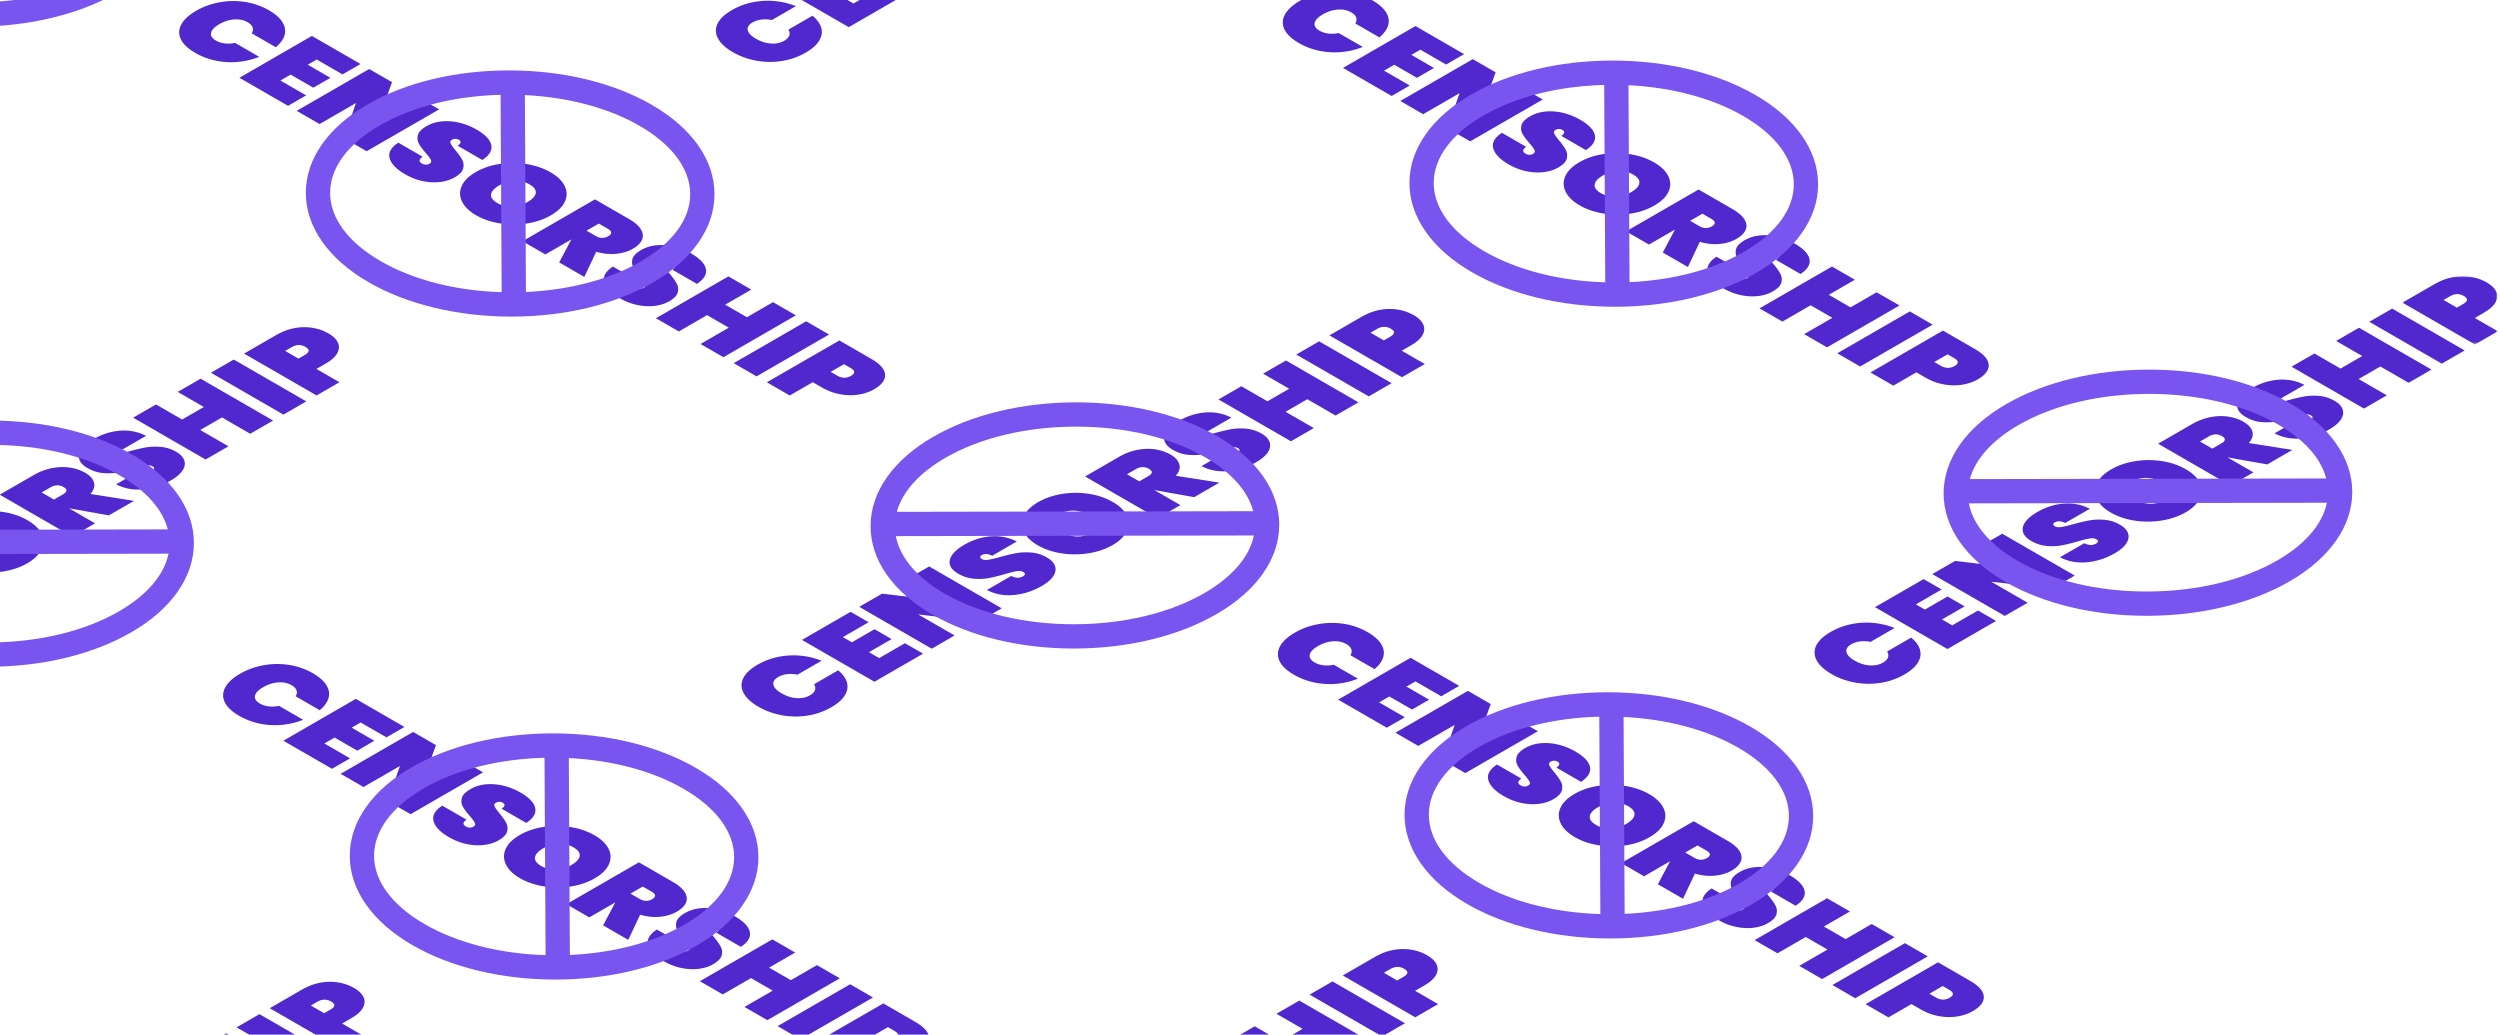 <svg xmlns="http://www.w3.org/2000/svg" xmlns:xlink="http://www.w3.org/1999/xlink" width="824" height="341" viewBox="0 0 824 341">
    <defs>
        <path id="a" d="M.848.992h31.428v22.499H.848z"/>
    </defs>
    <g fill="none" fill-rule="evenodd">
        <path fill="#5028CE" d="M-10.684 178.34c.142 1.023 1.033 2.008 2.675 2.956 1.62.935 3.315 1.443 5.086 1.525a8.857 8.857 0 0 0 4.93-1.191c1.496-.863 2.172-1.805 2.03-2.828-.14-1.022-1.021-2.001-2.641-2.936-1.642-.948-3.348-1.463-5.12-1.545-1.77-.081-3.402.309-4.897 1.172-1.516.876-2.204 1.825-2.063 2.847m2.929-9.523c2.925-.48 5.87-.498 8.835-.055 2.965.445 5.617 1.342 7.957 2.693 2.34 1.35 3.893 2.882 4.663 4.593.769 1.713.737 3.419-.096 5.12-.832 1.703-2.37 3.2-4.61 4.494-2.265 1.307-4.87 2.202-7.818 2.682a28.802 28.802 0 0 1-8.885.065c-2.977-.437-5.634-1.332-7.974-2.683-2.34-1.35-3.888-2.885-4.647-4.603-.757-1.718-.714-3.425.13-5.121.844-1.695 2.398-3.196 4.662-4.503 2.263-1.307 4.858-2.201 7.783-2.682M17.772 164.657l2.988-1.725c.725-.418 1.105-.826 1.14-1.224.037-.397-.293-.797-.991-1.2a3.937 3.937 0 0 0-2.045-.533c-.733.008-1.451.214-2.153.62l-2.988 1.724 4.049 2.338zm18.115 5.205l-13.121-2.322 8.57 4.95-7.537 4.351-23.89-13.793 11.205-6.47c1.947-1.124 3.954-1.886 6.02-2.287 2.068-.4 4.036-.46 5.909-.177 1.87.283 3.549.853 5.034 1.711 1.597.922 2.567 1.998 2.91 3.23.343 1.23-.053 2.484-1.188 3.763l14.373 2.26-8.285 4.784zM60.712 151.671c.39 1.048.226 2.15-.49 3.305-.718 1.154-2.017 2.274-3.896 3.358-2.875 1.66-5.915 2.642-9.12 2.947-3.207.306-6.182-.242-8.928-1.644l8.013-4.627c1.485.728 2.783.77 3.893.13.384-.222.594-.46.63-.714.035-.255-.138-.491-.52-.712-.563-.325-1.296-.416-2.2-.27-.903.145-2.214.467-3.932.965-2.012.59-3.779 1.026-5.304 1.308-1.525.283-3.167.347-4.926.194-1.76-.152-3.449-.697-5.069-1.632-1.552-.895-2.472-1.89-2.759-2.984-.288-1.095-.016-2.206.813-3.334.83-1.129 2.116-2.196 3.86-3.202 2.874-1.66 5.825-2.596 8.85-2.81 3.024-.214 5.864.353 8.52 1.703l-8.116 4.685c-1.373-.66-2.523-.724-3.45-.188-.318.183-.482.389-.495.616-.013.228.173.452.555.673.517.3 1.228.377 2.131.23.904-.144 2.18-.445 3.83-.904 2.08-.577 3.886-1.005 5.422-1.281 1.537-.276 3.196-.337 4.978-.185 1.781.154 3.471.69 5.068 1.613 1.372.793 2.253 1.712 2.642 2.76M66.121 124.82l23.892 13.793-7.538 4.352-9.315-5.377-7.164 4.137 9.313 5.377-7.539 4.352-23.889-13.793 7.538-4.352 8.605 4.967 7.163-4.136-8.604-4.968zM77.055 118.507l23.891 13.793-7.538 4.352-23.89-13.793zM100.67 114.341c-1.462-.844-2.975-.815-4.536.086l-2.14 1.235 4.387 2.533 2.14-1.235c1.561-.902 1.612-1.775.15-2.619zm3.616 7.263l7.593 4.384-7.539 4.352-23.89-13.793 10.527-6.078c2.942-1.698 5.942-2.573 9.001-2.625 3.057-.05 5.835.644 8.332 2.086 1.507.87 2.523 1.862 3.048 2.975.524 1.113.46 2.273-.189 3.48-.649 1.206-1.948 2.37-3.895 3.494l-2.988 1.725z"/>
        <path fill="#7A54EF" d="M39.212 201.501c-11.404 6.584-26.623 10.227-42.854 10.256h-.197c-16.149 0-31.246-3.582-42.525-10.094-9.164-5.29-14.76-11.925-16.096-18.956l118.001-.213c-1.43 7.032-7.1 13.678-16.329 19.007m-85.296-44.624c11.404-6.584 26.624-10.227 42.854-10.256h.197c16.15 0 31.247 3.582 42.525 10.094 8.651 4.994 14.121 11.184 15.833 17.775l-117.46.212c1.798-6.593 7.341-12.796 16.051-17.825m104.665 6.093c-3.498-4.99-8.574-9.427-15.086-13.187-12.527-7.233-29.123-11.199-46.74-11.167-17.607.032-34.243 4.055-46.84 11.33-6.599 3.808-11.742 8.296-15.29 13.34-3.587 5.095-5.405 10.523-5.405 16.133 0 5.568 1.793 10.948 5.327 15.99 3.5 4.99 8.575 9.426 15.087 13.186 12.477 7.204 28.993 11.167 46.53 11.167h.21c17.608-.032 34.242-4.055 46.84-11.329 6.598-3.809 11.742-8.297 15.291-13.34 3.585-5.095 5.403-10.524 5.403-16.134 0-5.568-1.792-10.948-5.327-15.989"/>
        <path fill="#5028CE" d="M107.574 225.82c.865 1.396 1.104 2.8.717 4.213-.388 1.413-1.356 2.763-2.906 4.05l-7.946-4.588c.425-.663.523-1.315.294-1.954-.23-.638-.773-1.206-1.634-1.703-1.268-.732-2.742-1.037-4.421-.916-1.681.12-3.321.642-4.917 1.564-1.598.922-2.5 1.868-2.71 2.839-.21.97.32 1.82 1.588 2.553.86.496 1.843.81 2.95.943 1.106.132 2.234.076 3.383-.17l7.947 4.588a24.762 24.762 0 0 1-7.015 1.677c-2.447.224-4.88.086-7.297-.413a22.541 22.541 0 0 1-6.75-2.553c-2.423-1.4-4.016-2.91-4.78-4.533-.766-1.623-.706-3.245.177-4.866.882-1.62 2.505-3.112 4.867-4.476 2.36-1.364 4.945-2.3 7.753-2.81a25.104 25.104 0 0 1 8.428-.102 22.553 22.553 0 0 1 7.85 2.76c2.083 1.202 3.557 2.5 4.422 3.897M118.878 238.132l-2.97 1.714 7.471 4.313-5.636 3.254-7.469-4.313-3.375 1.948 8.49 4.901-5.974 3.448-16.027-9.253 23.89-13.793 16.028 9.253-5.939 3.43zM135.324 268.356l-7.538-4.352 4.033-11.543-12.013 6.936-7.538-4.352 23.89-13.793 7.539 4.352-4.236 11.659 12.216-7.052 7.538 4.352zM159.563 278.493c-1.815.225-3.722.13-5.722-.284-2-.414-3.938-1.163-5.817-2.248-2.875-1.66-4.577-3.415-5.106-5.266-.53-1.85.42-3.57 2.849-5.155l8.014 4.627c-1.26.858-1.334 1.607-.225 2.247.385.222.797.344 1.237.364.44.02.852-.08 1.235-.3.56-.325.718-.749.467-1.27-.252-.522-.81-1.278-1.671-2.27-1.023-1.162-1.78-2.182-2.268-3.063-.49-.88-.602-1.828-.337-2.844.265-1.016 1.207-1.99 2.827-2.926 1.552-.896 3.276-1.427 5.17-1.593 1.895-.166 3.82-.01 5.775.47a21.13 21.13 0 0 1 5.546 2.227c2.875 1.66 4.498 3.364 4.868 5.11.37 1.747-.613 3.386-2.952 4.92l-8.116-4.686c1.147-.793 1.256-1.457.329-1.993a2.18 2.18 0 0 0-1.068-.285c-.395-.007-.784.1-1.167.32-.517.3-.65.71-.4 1.231.252.521.775 1.26 1.57 2.211.999 1.2 1.738 2.244 2.217 3.131.478.887.585 1.844.32 2.873-.265 1.03-1.196 2.004-2.793 2.927-1.373.792-2.967 1.301-4.782 1.525M184.102 278.107c-1.771.082-3.48.596-5.12 1.545-1.62.935-2.5 1.914-2.641 2.936-.141 1.023.546 1.971 2.063 2.848 1.494.863 3.127 1.252 4.898 1.171 1.77-.082 3.466-.59 5.086-1.525 1.642-.947 2.533-1.933 2.675-2.956.14-1.022-.535-1.964-2.03-2.827a8.865 8.865 0 0 0-4.931-1.192m16.493 1.691c.833 1.69.864 3.39.096 5.101-.77 1.712-2.323 3.244-4.663 4.595-2.34 1.35-4.992 2.247-7.957 2.692a28.51 28.51 0 0 1-8.868-.055c-2.95-.481-5.542-1.368-7.784-2.663-2.263-1.306-3.812-2.81-4.645-4.512-.833-1.702-.87-3.413-.112-5.13.757-1.72 2.306-3.254 4.646-4.605 2.34-1.35 4.997-2.245 7.974-2.683a28.542 28.542 0 0 1 8.869.076c2.935.487 5.536 1.383 7.8 2.692 2.263 1.305 3.81 2.804 4.644 4.493M207.8 294.537l2.988 1.725c.725.418 1.431.638 2.12.659.687.02 1.38-.17 2.08-.573.627-.364.936-.757.922-1.181-.013-.423-.37-.838-1.072-1.243l-2.988-1.725-4.05 2.338zm-9.015 10.459l4.022-7.576-8.57 4.949-7.54-4.353 23.891-13.793 11.205 6.47c1.946 1.124 3.267 2.282 3.962 3.476.694 1.193.797 2.33.307 3.41-.49 1.081-1.479 2.05-2.963 2.907-1.598.922-3.462 1.482-5.593 1.68-2.133.198-4.306-.03-6.52-.686l-3.915 8.299-8.286-4.783zM230.292 319.329c-1.815.225-3.723.13-5.722-.284-2-.414-3.939-1.164-5.817-2.248-2.875-1.66-4.577-3.415-5.107-5.266-.529-1.851.42-3.57 2.85-5.155l8.014 4.627c-1.26.858-1.335 1.607-.225 2.247.384.222.797.344 1.237.364.44.02.851-.08 1.234-.301.562-.324.718-.748.467-1.27-.25-.521-.808-1.277-1.67-2.27-1.024-1.161-1.78-2.182-2.269-3.062-.49-.88-.6-1.828-.337-2.844.266-1.016 1.208-1.991 2.827-2.926 1.553-.896 3.276-1.427 5.171-1.593 1.894-.166 3.82-.01 5.774.469a21.137 21.137 0 0 1 5.547 2.228c2.874 1.66 4.497 3.364 4.868 5.11.37 1.747-.614 3.386-2.952 4.919l-8.116-4.685c1.146-.793 1.256-1.457.328-1.993a2.177 2.177 0 0 0-1.068-.285c-.395-.007-.784.1-1.166.32-.517.299-.65.709-.399 1.23.25.522.773 1.26 1.568 2.212 1 1.2 1.738 2.244 2.218 3.13.477.887.585 1.845.32 2.874-.266 1.029-1.197 2.004-2.794 2.926-1.372.793-2.967 1.3-4.78 1.526M276.801 322.452l-23.89 13.793-7.539-4.352 9.314-5.377-7.165-4.137-9.314 5.377-7.538-4.352 23.891-13.793 7.538 4.351-8.605 4.969 7.165 4.137 8.605-4.968zM287.735 328.764l-23.891 13.793-7.538-4.352 23.89-13.793zM294.95 342.398c1.463-.844 1.413-1.717-.15-2.619l-2.138-1.235-4.387 2.533 2.139 1.235c1.562.901 3.074.93 4.537.086zm-12.58 2.088l-7.592 4.383-7.54-4.352 23.892-13.793 10.526 6.077c2.942 1.7 4.458 3.431 4.547 5.197.089 1.766-1.115 3.37-3.612 4.811-1.508.87-3.226 1.456-5.153 1.76-1.928.302-3.936.266-6.026-.109s-4.107-1.125-6.054-2.249l-2.988-1.725z"/>
        <path fill="#7A54EF" d="M225.558 304.767c-10.154 5.862-23.401 9.349-37.727 9.986l-.351-64.898c14.315.696 27.586 4.23 37.798 10.126 10.763 6.215 16.691 14.22 16.691 22.542 0 8.234-5.828 16.134-16.411 22.244M123.29 282.063c0-8.234 5.829-16.134 16.412-22.244 10.635-6.141 24.665-9.674 39.772-10.057l.354 65.052c-15.096-.446-29.149-4.033-39.846-10.21-10.764-6.213-16.692-14.22-16.692-22.541m121.28-15.674c-3.548-5.043-8.693-9.531-15.29-13.34-12.598-7.273-29.233-11.297-46.841-11.328l-.211-.001c-17.533 0-34.052 3.964-46.528 11.167-6.513 3.76-11.588 8.197-15.087 13.187-3.534 5.042-5.327 10.42-5.327 15.989 0 5.61 1.818 11.039 5.404 16.134 3.548 5.043 8.692 9.53 15.29 13.34 12.598 7.274 29.233 11.297 46.841 11.329h.211c17.534-.001 34.051-3.963 46.529-11.167 6.512-3.76 11.588-8.196 15.086-13.187 3.535-5.041 5.327-10.421 5.327-15.99 0-5.61-1.818-11.037-5.404-16.133"/>
        <path fill="#5028CE" d="M74.582 340.577l23.89 13.793-7.538 4.351-9.313-5.376-7.165 4.136 9.314 5.378-7.539 4.352-23.89-13.793 7.538-4.352 8.604 4.967 7.165-4.137-8.604-4.968zM85.515 334.264l23.891 13.793-7.538 4.352-23.891-13.793zM109.13 330.098c-1.462-.844-2.974-.815-4.536.086l-2.139 1.235 4.387 2.533 2.14-1.235c1.56-.902 1.611-1.775.148-2.619zm3.616 7.263l7.593 4.384-7.538 4.352-23.89-13.793 10.526-6.078c2.942-1.698 5.942-2.573 9.001-2.625 3.057-.05 5.836.644 8.333 2.086 1.506.87 2.522 1.862 3.047 2.975.524 1.113.461 2.273-.189 3.48-.649 1.206-1.947 2.37-3.895 3.494l-2.988 1.725zM428.254 329.787l23.891 13.793-7.538 4.352-9.314-5.377-7.165 4.137 9.314 5.377-7.539 4.352-23.89-13.793 7.538-4.352 8.604 4.968 7.165-4.137-8.604-4.968zM439.188 323.474l23.89 13.793-7.538 4.352-23.891-13.793zM462.802 319.308c-1.462-.844-2.974-.815-4.536.086l-2.139 1.235 4.387 2.533 2.14-1.235c1.561-.902 1.611-1.775.148-2.619zm3.617 7.263l7.592 4.384-7.538 4.352-23.89-13.793 10.526-6.077c2.942-1.699 5.943-2.574 9.001-2.626 3.058-.05 5.836.644 8.333 2.086 1.506.87 2.522 1.862 3.047 2.975.524 1.113.461 2.273-.188 3.48-.65 1.206-1.948 2.37-3.896 3.494l-2.987 1.725zM93.093 7.308c.865 1.396 1.104 2.8.717 4.213-.388 1.413-1.356 2.763-2.906 4.05l-7.946-4.588c.425-.663.523-1.315.294-1.954-.229-.638-.773-1.206-1.634-1.703-1.268-.732-2.742-1.037-4.42-.916-1.682.12-3.322.642-4.918 1.564-1.598.922-2.5 1.868-2.71 2.838-.209.97.32 1.822 1.588 2.554.86.496 1.843.81 2.95.943 1.106.132 2.234.076 3.383-.17l7.947 4.588a24.762 24.762 0 0 1-7.015 1.677c-2.448.224-4.88.086-7.297-.413a22.541 22.541 0 0 1-6.75-2.553c-2.423-1.4-4.016-2.91-4.78-4.533-.766-1.623-.706-3.245.177-4.866.882-1.62 2.505-3.112 4.866-4.476 2.362-1.364 4.946-2.3 7.754-2.81A25.104 25.104 0 0 1 80.821.65a22.553 22.553 0 0 1 7.851 2.76c2.082 1.202 3.556 2.5 4.421 3.897M104.398 19.62l-2.97 1.714 7.47 4.313-5.635 3.254-7.47-4.313-3.374 1.948 8.489 4.901-5.973 3.448-16.027-9.253 23.89-13.793 16.028 9.253-5.94 3.43zM120.843 49.844l-7.538-4.352 4.033-11.543-12.013 6.936-7.538-4.352 23.89-13.793 7.54 4.352-4.237 11.659 12.216-7.052 7.538 4.352zM145.082 59.981c-1.815.225-3.723.13-5.722-.284-1.999-.414-3.938-1.163-5.817-2.248-2.875-1.66-4.577-3.415-5.106-5.266-.529-1.85.42-3.57 2.85-5.155l8.013 4.627c-1.26.858-1.334 1.607-.225 2.247.385.222.797.344 1.237.364.441.02.852-.08 1.235-.3.561-.325.718-.749.467-1.27-.252-.522-.809-1.278-1.67-2.27-1.024-1.162-1.78-2.182-2.269-3.063-.49-.88-.602-1.828-.337-2.844.265-1.016 1.207-1.99 2.827-2.926 1.552-.896 3.276-1.427 5.17-1.593 1.895-.166 3.82-.01 5.775.47a21.13 21.13 0 0 1 5.546 2.227c2.875 1.66 4.498 3.364 4.868 5.11.37 1.747-.613 3.386-2.952 4.92l-8.116-4.686c1.147-.793 1.256-1.457.33-1.993a2.18 2.18 0 0 0-1.07-.285c-.394-.007-.783.1-1.166.32-.517.3-.65.71-.399 1.231.251.521.774 1.26 1.57 2.211.998 1.2 1.737 2.244 2.216 3.131.478.886.585 1.844.32 2.873-.265 1.03-1.196 2.004-2.793 2.927-1.373.792-2.967 1.3-4.782 1.525M169.621 59.596c-1.77.082-3.478.596-5.12 1.544-1.618.935-2.5 1.913-2.641 2.937-.14 1.022.547 1.97 2.063 2.846 1.495.863 3.128 1.253 4.899 1.173 1.77-.082 3.466-.59 5.085-1.526 1.642-.947 2.534-1.933 2.675-2.955.141-1.024-.534-1.966-2.029-2.829a8.865 8.865 0 0 0-4.932-1.19m16.494 1.69c.832 1.69.864 3.39.096 5.101-.77 1.712-2.323 3.243-4.663 4.594-2.34 1.351-4.992 2.248-7.957 2.692a28.51 28.51 0 0 1-8.869-.055c-2.948-.48-5.541-1.368-7.784-2.661-2.262-1.308-3.812-2.811-4.644-4.514-.833-1.702-.871-3.412-.112-5.13.756-1.719 2.305-3.253 4.645-4.604 2.34-1.35 4.997-2.245 7.975-2.683a28.542 28.542 0 0 1 8.868.075c2.936.488 5.537 1.385 7.8 2.692 2.264 1.306 3.812 2.805 4.645 4.493M193.32 76.025l2.988 1.725c.725.418 1.43.638 2.119.659.688.02 1.38-.17 2.08-.573.628-.364.937-.757.923-1.181-.013-.423-.371-.838-1.072-1.243l-2.988-1.725-4.05 2.338zm-9.015 10.459l4.02-7.576-8.57 4.949-7.538-4.352 23.89-13.794 11.206 6.47c1.946 1.124 3.267 2.282 3.962 3.476.694 1.193.797 2.33.307 3.41-.491 1.08-1.48 2.05-2.963 2.907-1.598.922-3.462 1.482-5.593 1.68-2.133.198-4.306-.03-6.52-.686l-3.915 8.299-8.286-4.783zM215.812 100.817c-1.815.225-3.723.13-5.722-.284-2-.414-3.94-1.163-5.817-2.248-2.875-1.66-4.577-3.415-5.107-5.266-.53-1.851.42-3.57 2.85-5.155l8.014 4.627c-1.26.858-1.335 1.607-.226 2.247.385.222.798.343 1.238.364.44.02.85-.08 1.234-.301.562-.324.718-.747.467-1.27-.251-.521-.808-1.277-1.671-2.27-1.023-1.16-1.78-2.181-2.268-3.062-.49-.88-.601-1.828-.337-2.844.266-1.016 1.208-1.991 2.827-2.926 1.553-.896 3.276-1.427 5.17-1.593 1.895-.166 3.82-.01 5.775.469a21.15 21.15 0 0 1 5.547 2.228c2.874 1.66 4.497 3.364 4.868 5.11.37 1.747-.614 3.386-2.952 4.919l-8.116-4.685c1.146-.793 1.256-1.457.328-1.993a2.18 2.18 0 0 0-1.068-.285c-.395-.007-.784.1-1.166.32-.517.299-.651.709-.4 1.23.25.522.774 1.26 1.569 2.212 1 1.2 1.738 2.244 2.218 3.13.477.887.585 1.845.32 2.874-.266 1.029-1.197 2.004-2.794 2.926-1.372.793-2.967 1.3-4.781 1.526M262.32 103.94l-23.89 13.793-7.538-4.352 9.314-5.377-7.165-4.137-9.314 5.378-7.538-4.353 23.89-13.793 7.539 4.352-8.605 4.968 7.165 4.137 8.605-4.968zM273.253 110.252l-23.89 13.793-7.538-4.352 23.891-13.793zM280.47 123.886c1.462-.844 1.412-1.717-.15-2.619l-2.139-1.235-4.387 2.533 2.14 1.235c1.561.901 3.073.93 4.536.086zm-12.58 2.088l-7.593 4.383-7.539-4.352 23.891-13.793 10.526 6.077c2.942 1.699 4.458 3.431 4.547 5.197.09 1.766-1.115 3.369-3.612 4.811-1.508.87-3.226 1.456-5.153 1.759-1.928.303-3.936.267-6.026-.108s-4.107-1.125-6.054-2.249l-2.988-1.725z"/>
        <path fill="#7A54EF" d="M211.078 86.255c-10.154 5.862-23.401 9.349-37.727 9.986L173 31.343c14.314.696 27.585 4.23 37.797 10.126 10.764 6.215 16.691 14.22 16.691 22.542 0 8.234-5.828 16.134-16.41 22.244M108.809 63.55c0-8.234 5.83-16.134 16.412-22.244 10.635-6.14 24.665-9.674 39.773-10.057l.352 65.052c-15.095-.446-29.148-4.033-39.845-10.21-10.764-6.213-16.692-14.22-16.692-22.541m121.28-15.674c-3.547-5.043-8.692-9.531-15.29-13.34-12.598-7.273-29.232-11.297-46.84-11.328l-.212-.001c-17.532 0-34.051 3.964-46.527 11.167-6.513 3.76-11.589 8.197-15.087 13.187-3.536 5.042-5.327 10.42-5.327 15.989 0 5.61 1.818 11.039 5.404 16.134 3.548 5.043 8.692 9.53 15.29 13.34 12.597 7.274 29.231 11.297 46.84 11.329h.212c17.533-.001 34.05-3.963 46.528-11.167 6.512-3.76 11.588-8.196 15.087-13.187 3.534-5.041 5.327-10.421 5.327-15.99 0-5.61-1.818-11.037-5.404-16.133M34.805-9.471C23.401-2.887 8.182.756-8.048.785h-.198c-16.149 0-31.246-3.582-42.525-10.094-9.164-5.291-14.76-11.925-16.096-18.956l118.002-.213c-1.43 7.032-7.1 13.678-16.33 19.007M-50.49-54.095c11.404-6.584 26.623-10.227 42.853-10.256h.198c16.15 0 31.246 3.582 42.525 10.094 8.65 4.994 14.121 11.184 15.832 17.775l-117.459.212c1.798-6.594 7.34-12.796 16.051-17.825m104.665 6.093c-3.499-4.991-8.575-9.427-15.087-13.187C26.561-68.422 9.965-72.388-7.65-72.356c-17.608.032-34.244 4.055-46.842 11.329-6.597 3.809-11.74 8.297-15.29 13.34-3.586 5.096-5.403 10.524-5.403 16.134 0 5.568 1.792 10.948 5.326 15.989 3.5 4.991 8.575 9.427 15.087 13.187C-42.296 4.827-25.779 8.79-8.243 8.79l.21-.001C9.574 8.758 26.21 4.735 38.807-2.539c6.597-3.809 11.741-8.297 15.29-13.34 3.586-5.096 5.403-10.524 5.403-16.134 0-5.568-1.792-10.948-5.326-15.989"/>
        <path fill="#5028CE" d="M248.015.76a24.78 24.78 0 0 1 7.297-.413c2.447.224 4.786.783 7.015 1.678l-7.946 4.587a10.263 10.263 0 0 0-3.384-.17c-1.106.133-2.089.447-2.95.944-1.267.732-1.797 1.583-1.588 2.553.209.97 1.113 1.917 2.71 2.839 1.598.922 3.236 1.443 4.916 1.564 1.681.12 3.155-.185 4.423-.917.86-.496 1.404-1.064 1.634-1.703.228-.638.131-1.29-.294-1.954l7.945-4.587c1.55 1.287 2.519 2.637 2.907 4.05.386 1.413.147 2.817-.717 4.213-.866 1.395-2.339 2.694-4.422 3.897a22.586 22.586 0 0 1-7.851 2.76 25.105 25.105 0 0 1-8.428-.102c-2.807-.51-5.391-1.447-7.753-2.81-2.362-1.364-3.985-2.856-4.867-4.477-.882-1.62-.941-3.242-.176-4.865.764-1.624 2.357-3.135 4.78-4.533A22.508 22.508 0 0 1 248.015.76M269.342-5.766l2.97 1.714 7.47-4.313 5.634 3.254-7.47 4.313 3.375 1.948 8.49-4.9 5.971 3.447-16.027 9.253-23.89-13.793 16.027-9.253 5.938 3.43zM455.226 212.274c.864 1.396 1.104 2.8.717 4.213-.388 1.413-1.357 2.763-2.906 4.05l-7.946-4.588c.425-.662.523-1.315.294-1.954-.229-.638-.774-1.206-1.634-1.702-1.268-.732-2.743-1.038-4.422-.917-1.681.12-3.32.643-4.916 1.565-1.598.921-2.501 1.867-2.71 2.838-.21.97.319 1.822 1.587 2.553.861.496 1.844.812 2.951.943a10.26 10.26 0 0 0 3.383-.17l7.946 4.588a24.789 24.789 0 0 1-7.015 1.678c-2.447.224-4.88.085-7.297-.414a22.535 22.535 0 0 1-6.749-2.553c-2.423-1.399-4.016-2.909-4.781-4.533-.765-1.622-.706-3.245.177-4.866.882-1.62 2.505-3.111 4.867-4.476 2.362-1.364 4.946-2.3 7.753-2.81a25.105 25.105 0 0 1 8.428-.102 22.553 22.553 0 0 1 7.851 2.76c2.082 1.203 3.556 2.502 4.422 3.897M466.53 224.587l-2.97 1.714 7.47 4.313-5.634 3.254-7.47-4.313-3.375 1.948 8.489 4.901-5.972 3.448-16.027-9.253 23.89-13.793 16.027 9.253-5.94 3.43zM482.975 254.81l-7.538-4.351 4.033-11.543-12.013 6.936-7.538-4.352 23.891-13.793 7.538 4.352-4.235 11.659 12.215-7.052 7.538 4.352zM507.215 264.948c-1.815.225-3.723.13-5.722-.284-2-.414-3.939-1.163-5.817-2.248-2.875-1.66-4.577-3.415-5.107-5.266-.529-1.85.42-3.569 2.85-5.155l8.014 4.627c-1.26.858-1.335 1.607-.225 2.247.384.222.797.344 1.237.364.44.02.851-.08 1.234-.3.562-.325.718-.749.467-1.27-.25-.522-.808-1.278-1.67-2.27-1.024-1.162-1.78-2.182-2.269-3.063-.49-.88-.6-1.828-.337-2.844.266-1.016 1.208-1.99 2.828-2.926 1.552-.896 3.275-1.427 5.17-1.593 1.895-.166 3.82-.01 5.774.47a21.091 21.091 0 0 1 5.547 2.228c2.874 1.66 4.497 3.363 4.868 5.11.37 1.746-.614 3.385-2.952 4.918l-8.116-4.685c1.146-.793 1.256-1.457.328-1.993a2.177 2.177 0 0 0-1.068-.285c-.395-.007-.784.1-1.166.32-.517.3-.65.71-.399 1.231.251.521.773 1.26 1.568 2.211 1 1.2 1.738 2.244 2.218 3.131.478.887.585 1.844.32 2.873-.265 1.03-1.196 2.004-2.794 2.927-1.372.792-2.967 1.301-4.78 1.525M531.753 264.563c-1.77.082-3.478.596-5.119 1.543-1.62.936-2.5 1.914-2.642 2.938-.14 1.023.547 1.97 2.064 2.846 1.494.864 3.126 1.254 4.897 1.173 1.771-.082 3.466-.59 5.086-1.525 1.642-.948 2.533-1.933 2.675-2.957.142-1.023-.535-1.965-2.029-2.827a8.863 8.863 0 0 0-4.932-1.192m16.494 1.692c.833 1.688.864 3.389.096 5.1-.77 1.713-2.324 3.243-4.663 4.594-2.34 1.351-4.992 2.249-7.957 2.692a28.517 28.517 0 0 1-8.869-.054c-2.949-.481-5.542-1.369-7.784-2.663-2.263-1.307-3.812-2.81-4.644-4.513-.833-1.702-.87-3.411-.112-5.13.757-1.718 2.306-3.252 4.646-4.603s4.996-2.245 7.974-2.683a28.543 28.543 0 0 1 8.87.074c2.934.488 5.535 1.385 7.8 2.692 2.261 1.307 3.81 2.804 4.643 4.494M555.453 280.992l2.987 1.725c.725.418 1.43.638 2.12.659.688.02 1.38-.17 2.079-.573.628-.364.937-.757.923-1.181-.013-.423-.372-.838-1.073-1.243l-2.987-1.725-4.05 2.338zm-9.016 10.459l4.021-7.576-8.57 4.949-7.54-4.353 23.891-13.793 11.206 6.47c1.946 1.124 3.268 2.282 3.962 3.476.693 1.193.797 2.33.307 3.41-.49 1.08-1.479 2.05-2.963 2.907-1.599.922-3.462 1.483-5.593 1.68-2.133.198-4.306-.03-6.52-.686l-3.914 8.299-8.288-4.783zM577.944 305.784c-1.815.225-3.723.13-5.722-.284-2-.414-3.938-1.164-5.817-2.248-2.875-1.66-4.577-3.415-5.106-5.266-.53-1.851.42-3.57 2.849-5.155l8.014 4.627c-1.26.858-1.334 1.607-.225 2.247.385.222.797.344 1.237.364.44.02.852-.08 1.235-.301.56-.324.718-.748.467-1.27-.252-.521-.81-1.277-1.671-2.27-1.023-1.161-1.78-2.181-2.268-3.062-.49-.88-.602-1.828-.337-2.844.265-1.016 1.207-1.991 2.827-2.926 1.552-.896 3.276-1.427 5.17-1.593 1.895-.166 3.82-.01 5.775.469a21.13 21.13 0 0 1 5.546 2.228c2.875 1.66 4.498 3.364 4.868 5.11.37 1.747-.613 3.386-2.952 4.919l-8.116-4.685c1.147-.793 1.256-1.457.329-1.993a2.183 2.183 0 0 0-1.07-.285c-.393-.007-.782.1-1.165.32-.517.299-.65.709-.4 1.23.252.522.775 1.26 1.57 2.212.999 1.2 1.738 2.244 2.217 3.13.478.887.585 1.845.32 2.874-.265 1.029-1.196 2.004-2.793 2.926-1.373.793-2.967 1.3-4.782 1.526M624.453 308.907l-23.89 13.792-7.538-4.352 9.313-5.376-7.164-4.138-9.314 5.378-7.538-4.352 23.89-13.793 7.539 4.352-8.605 4.967 7.164 4.138 8.605-4.969zM635.386 315.219l-23.89 13.793-7.539-4.352 23.891-13.793zM642.602 328.853c1.462-.844 1.412-1.717-.15-2.619l-2.14-1.235-4.386 2.533 2.14 1.235c1.56.901 3.073.93 4.536.086zm-12.58 2.088l-7.593 4.383-7.538-4.352 23.89-13.793 10.527 6.077c2.942 1.699 4.458 3.431 4.547 5.197.088 1.766-1.116 3.369-3.613 4.811-1.507.87-3.225 1.456-5.153 1.759-1.927.303-3.936.267-6.025-.108-2.09-.375-4.108-1.125-6.055-2.249l-2.987-1.725z"/>
        <path fill="#7A54EF" d="M573.21 291.221c-10.154 5.862-23.4 9.35-37.727 9.986l-.352-64.898c14.316.696 27.587 4.231 37.798 10.127 10.764 6.214 16.692 14.22 16.692 22.541 0 8.235-5.828 16.135-16.41 22.245m-102.269-22.704c0-8.234 5.83-16.134 16.412-22.244 10.635-6.14 24.665-9.674 39.772-10.058l.353 65.053c-15.095-.447-29.149-4.034-39.845-10.21-10.764-6.214-16.692-14.22-16.692-22.541m121.28-15.675c-3.549-5.042-8.693-9.53-15.29-13.34-12.598-7.272-29.234-11.296-46.842-11.327-.07-.002-.139-.002-.21-.002-17.534 0-34.053 3.965-46.529 11.167-6.512 3.76-11.588 8.197-15.087 13.188-3.534 5.042-5.326 10.42-5.326 15.989 0 5.61 1.818 11.039 5.403 16.134 3.55 5.042 8.693 9.53 15.29 13.34 12.6 7.273 29.233 11.296 46.842 11.329h.21c17.534 0 34.052-3.964 46.53-11.168 6.511-3.76 11.587-8.196 15.086-13.187 3.534-5.04 5.326-10.42 5.326-15.989 0-5.61-1.817-11.038-5.403-16.134"/>
        <path fill="#5028CE" d="M456.84 4.057c.863 1.396 1.103 2.8.716 4.213-.388 1.413-1.357 2.763-2.906 4.05l-7.946-4.588c.425-.663.523-1.315.294-1.954-.229-.638-.774-1.206-1.634-1.703-1.268-.732-2.743-1.037-4.422-.916-1.68.12-3.32.642-4.916 1.564-1.598.922-2.5 1.868-2.71 2.84-.21.97.32 1.82 1.587 2.552.861.496 1.844.811 2.951.943a10.26 10.26 0 0 0 3.383-.17l7.946 4.588a24.754 24.754 0 0 1-7.015 1.677c-2.447.224-4.88.086-7.297-.413a22.535 22.535 0 0 1-6.749-2.553c-2.423-1.399-4.016-2.909-4.78-4.533-.766-1.623-.707-3.245.176-4.866.882-1.62 2.505-3.112 4.867-4.476 2.362-1.364 4.946-2.3 7.753-2.81a25.105 25.105 0 0 1 8.428-.102 22.553 22.553 0 0 1 7.851 2.76c2.082 1.202 3.556 2.501 4.422 3.897M468.143 16.37l-2.97 1.714 7.47 4.313-5.634 3.254-7.47-4.313-3.375 1.948 8.489 4.901-5.972 3.448-16.027-9.253 23.89-13.793 16.027 9.253-5.94 3.429zM484.588 46.593l-7.538-4.352 4.033-11.543-12.013 6.936-7.538-4.352 23.891-13.793 7.538 4.352-4.235 11.66 12.215-7.053 7.538 4.352zM508.829 56.73c-1.815.226-3.724.13-5.722-.283-2-.414-3.94-1.164-5.817-2.248-2.875-1.66-4.577-3.415-5.108-5.266-.529-1.851.42-3.57 2.85-5.155l8.014 4.627c-1.26.858-1.335 1.607-.224 2.247.384.222.797.343 1.237.364.44.02.85-.08 1.233-.301.562-.324.719-.748.467-1.27-.25-.521-.808-1.277-1.67-2.27-1.024-1.161-1.78-2.182-2.268-3.062-.49-.88-.602-1.828-.337-2.844.265-1.016 1.207-1.991 2.828-2.926 1.551-.896 3.274-1.427 5.17-1.593 1.895-.166 3.82-.01 5.773.469a21.137 21.137 0 0 1 5.548 2.228c2.874 1.66 4.497 3.364 4.867 5.11.37 1.747-.614 3.386-2.952 4.919l-8.115-4.685c1.145-.793 1.256-1.457.327-1.993a2.177 2.177 0 0 0-1.067-.285c-.396-.007-.784.1-1.167.32-.517.299-.65.709-.399 1.23.252.522.774 1.26 1.569 2.212 1 1.2 1.737 2.244 2.217 3.13.479.887.586 1.845.32 2.874-.264 1.029-1.197 2.004-2.793 2.926-1.373.793-2.968 1.3-4.781 1.526M533.367 56.345c-1.771.082-3.478.596-5.12 1.544-1.62.935-2.5 1.914-2.641 2.937-.141 1.022.547 1.971 2.064 2.847 1.494.863 3.126 1.253 4.897 1.172 1.77-.082 3.466-.59 5.086-1.525 1.642-.948 2.533-1.933 2.675-2.956.142-1.023-.535-1.965-2.03-2.828a8.854 8.854 0 0 0-4.931-1.19m16.494 1.69c.833 1.69.864 3.39.096 5.101-.771 1.712-2.324 3.243-4.663 4.594-2.341 1.351-4.992 2.248-7.957 2.692a28.517 28.517 0 0 1-8.87-.055c-2.948-.48-5.541-1.368-7.783-2.662-2.263-1.307-3.812-2.812-4.644-4.513-.833-1.702-.871-3.412-.112-5.13.757-1.719 2.306-3.253 4.646-4.604 2.339-1.35 4.996-2.245 7.974-2.683a28.512 28.512 0 0 1 8.869.075c2.935.487 5.536 1.384 7.8 2.691 2.262 1.307 3.81 2.805 4.644 4.494M557.066 72.775l2.988 1.725c.724.418 1.43.638 2.118.659.689.02 1.382-.17 2.08-.573.629-.364.938-.757.924-1.181-.014-.423-.372-.838-1.073-1.243l-2.988-1.725-4.05 2.338zm-9.016 10.459l4.022-7.576-8.571 4.949-7.54-4.352 23.892-13.794 11.205 6.47c1.947 1.124 3.268 2.283 3.963 3.476.693 1.193.796 2.33.306 3.41-.49 1.08-1.478 2.05-2.963 2.907-1.598.922-3.462 1.483-5.593 1.68-2.132.198-4.305-.03-6.52-.686l-3.915 8.299-8.286-4.783zM579.557 97.566c-1.815.225-3.723.13-5.722-.284-1.999-.414-3.938-1.163-5.817-2.248-2.875-1.66-4.577-3.415-5.106-5.266-.529-1.85.42-3.569 2.849-5.155l8.014 4.627c-1.26.858-1.334 1.607-.225 2.247.385.222.797.344 1.237.364.441.02.852-.08 1.235-.3.561-.325.718-.748.467-1.27-.252-.522-.809-1.278-1.671-2.27-1.023-1.16-1.779-2.182-2.268-3.063-.49-.88-.602-1.828-.337-2.844.265-1.016 1.207-1.99 2.827-2.926 1.552-.896 3.276-1.427 5.17-1.593 1.895-.166 3.82-.01 5.775.47a21.13 21.13 0 0 1 5.546 2.227c2.875 1.66 4.498 3.364 4.868 5.11.37 1.747-.613 3.386-2.952 4.92l-8.116-4.686c1.147-.793 1.256-1.457.329-1.993a2.183 2.183 0 0 0-1.069-.285c-.394-.007-.783.1-1.166.32-.517.3-.65.71-.399 1.231.251.521.774 1.26 1.569 2.211.999 1.2 1.738 2.244 2.217 3.131.478.886.585 1.844.32 2.873-.265 1.03-1.196 2.004-2.793 2.927-1.373.792-2.967 1.3-4.782 1.525M626.066 100.69l-23.89 13.792-7.538-4.352 9.313-5.377-7.164-4.137-9.314 5.377-7.538-4.352 23.89-13.793 7.539 4.352-8.605 4.968 7.164 4.137 8.605-4.968zM637 107.002l-23.892 13.793-7.538-4.353 23.891-13.793zM644.215 120.636c1.462-.844 1.412-1.717-.149-2.62l-2.14-1.234-4.387 2.533 2.14 1.235c1.561.9 3.073.93 4.536.086zm-12.58 2.088l-7.593 4.383-7.538-4.352 23.891-13.793 10.526 6.077c2.942 1.699 4.458 3.43 4.547 5.197.088 1.766-1.116 3.369-3.613 4.81-1.507.87-3.225 1.457-5.153 1.76-1.927.303-3.936.267-6.025-.108-2.09-.375-4.108-1.125-6.055-2.25l-2.987-1.724z"/>
        <path fill="#7A54EF" d="M574.824 83.004c-10.154 5.863-23.401 9.35-37.727 9.986l-.352-64.898c14.316.696 27.587 4.231 37.798 10.126 10.764 6.215 16.692 14.22 16.692 22.542 0 8.234-5.828 16.134-16.411 22.244M472.556 60.3c0-8.234 5.829-16.134 16.412-22.244 10.635-6.14 24.665-9.674 39.772-10.057l.353 65.052c-15.096-.446-29.15-4.033-39.845-10.209-10.764-6.214-16.692-14.22-16.692-22.542m121.28-15.674c-3.55-5.043-8.693-9.53-15.29-13.34-12.598-7.273-29.234-11.297-46.842-11.328h-.21c-17.534 0-34.053 3.963-46.53 11.166-6.511 3.76-11.587 8.197-15.086 13.187-3.534 5.042-5.326 10.421-5.326 15.99 0 5.61 1.818 11.038 5.403 16.133 3.549 5.043 8.693 9.531 15.29 13.34 12.599 7.274 29.233 11.297 46.842 11.33h.21c17.534 0 34.052-3.964 46.529-11.168 6.512-3.759 11.588-8.196 15.087-13.187 3.534-5.04 5.326-10.42 5.326-15.989 0-5.61-1.817-11.038-5.403-16.134"/>
        <path fill="#5028CE" d="M256.476 216.518a24.777 24.777 0 0 1 7.297-.414c2.447.224 4.785.783 7.015 1.678l-7.947 4.587a10.261 10.261 0 0 0-3.384-.17c-1.106.133-2.089.447-2.95.944-1.267.732-1.797 1.583-1.588 2.553.209.97 1.114 1.917 2.71 2.839 1.598.922 3.236 1.443 4.917 1.564 1.68.12 3.154-.185 4.422-.917.861-.496 1.404-1.064 1.634-1.703.228-.638.131-1.29-.294-1.954l7.945-4.587c1.551 1.287 2.519 2.637 2.907 4.05.386 1.413.148 2.817-.717 4.213-.865 1.395-2.339 2.694-4.422 3.897a22.579 22.579 0 0 1-7.851 2.76 25.1 25.1 0 0 1-8.427-.102c-2.807-.51-5.392-1.447-7.753-2.81-2.363-1.364-3.986-2.856-4.868-4.477-.882-1.62-.941-3.242-.176-4.865.764-1.624 2.357-3.135 4.78-4.533a22.504 22.504 0 0 1 6.75-2.553M277.802 209.991l2.97 1.714 7.47-4.313 5.634 3.254-7.47 4.313 3.375 1.948 8.49-4.901 5.971 3.448-16.027 9.253-23.89-13.793 16.027-9.253 5.94 3.429zM330.15 200.496l-7.537 4.352-19.992-2.328 12.01 6.935-7.536 4.352-23.89-13.793 7.538-4.352 20.194 2.446-12.215-7.053 7.538-4.352zM347.71 186.501c.388 1.048.225 2.15-.493 3.304-.717 1.154-2.015 2.274-3.894 3.358-2.875 1.66-5.915 2.643-9.122 2.948-3.205.306-6.18-.242-8.927-1.645l8.014-4.626c1.485.727 2.782.77 3.892.13.384-.223.594-.46.63-.715.035-.254-.138-.492-.52-.713-.562-.324-1.296-.414-2.2-.269-.902.145-2.213.467-3.932.965-2.01.59-3.779 1.026-5.303 1.31-1.526.282-3.167.346-4.927.193-1.759-.153-3.448-.697-5.069-1.632-1.55-.896-2.47-1.89-2.759-2.985-.287-1.094-.016-2.205.813-3.334.83-1.128 2.116-2.195 3.86-3.202 2.874-1.66 5.825-2.597 8.85-2.81 3.025-.214 5.864.354 8.521 1.704l-8.116 4.685c-1.373-.66-2.523-.725-3.452-.189-.317.183-.48.39-.494.617-.012.228.173.452.555.673.518.3 1.228.376 2.132.23.903-.144 2.18-.446 3.83-.905 2.08-.577 3.886-1.004 5.422-1.28 1.536-.277 3.195-.338 4.977-.185 1.782.153 3.472.69 5.068 1.612 1.373.793 2.253 1.713 2.643 2.761M347.041 172.334c.142 1.023 1.033 2.008 2.675 2.956 1.62.935 3.315 1.443 5.086 1.525a8.857 8.857 0 0 0 4.931-1.19c1.495-.864 2.171-1.806 2.03-2.829-.14-1.022-1.022-2-2.642-2.936-1.642-.948-3.348-1.463-5.119-1.545-1.772-.08-3.403.31-4.898 1.172-1.517.876-2.205 1.825-2.063 2.847m2.93-9.523a28.356 28.356 0 0 1 8.834-.055c2.965.445 5.617 1.342 7.957 2.693s3.893 2.882 4.663 4.594c.768 1.712.737 3.418-.096 5.12s-2.37 3.2-4.61 4.493c-2.265 1.307-4.87 2.202-7.818 2.682a28.802 28.802 0 0 1-8.885.065c-2.977-.437-5.634-1.332-7.974-2.682-2.34-1.35-3.889-2.885-4.647-4.604-.757-1.718-.714-3.425.13-5.12.844-1.696 2.398-3.197 4.662-4.504 2.263-1.307 4.857-2.2 7.783-2.682M375.497 158.652l2.988-1.725c.725-.418 1.105-.826 1.141-1.224.036-.397-.295-.797-.992-1.2a3.95 3.95 0 0 0-2.045-.534c-.734.009-1.45.215-2.153.62l-2.988 1.725 4.05 2.338zm18.115 5.205l-13.12-2.322 8.57 4.949-7.538 4.352-23.89-13.793 11.205-6.47c1.946-1.124 3.954-1.886 6.02-2.287 2.068-.401 4.036-.46 5.91-.177 1.87.283 3.547.853 5.033 1.71 1.597.923 2.567 1.999 2.91 3.23.343 1.23-.053 2.485-1.189 3.764l14.374 2.26-8.285 4.784zM418.438 145.666c.39 1.048.226 2.149-.491 3.304-.718 1.154-2.016 2.274-3.895 3.358-2.875 1.66-5.915 2.643-9.121 2.948-3.206.306-6.181-.242-8.928-1.645l8.014-4.626c1.485.727 2.782.77 3.893.129.383-.222.594-.46.63-.714.035-.254-.14-.491-.522-.712-.561-.325-1.295-.415-2.198-.27-.903.145-2.214.467-3.932.965-2.012.59-3.78 1.026-5.304 1.309-1.525.283-3.167.347-4.926.194-1.76-.153-3.45-.697-5.07-1.632-1.551-.896-2.471-1.891-2.758-2.985-.288-1.094-.017-2.205.813-3.334.83-1.128 2.116-2.195 3.859-3.202 2.874-1.66 5.826-2.596 8.85-2.81 3.025-.214 5.865.354 8.52 1.704l-8.115 4.685c-1.373-.661-2.523-.725-3.451-.189-.317.183-.481.389-.494.617-.013.228.172.452.555.673.517.299 1.227.376 2.13.23.904-.144 2.18-.446 3.83-.905 2.08-.577 3.887-1.004 5.423-1.281 1.537-.276 3.195-.337 4.977-.184 1.782.153 3.472.69 5.069 1.612 1.372.793 2.253 1.713 2.642 2.761M423.847 118.814l23.891 13.793-7.538 4.352-9.314-5.377-7.164 4.137 9.313 5.377-7.539 4.352-23.89-13.793 7.539-4.352 8.604 4.967 7.164-4.136-8.604-4.968zM434.78 112.502l23.892 13.793-7.54 4.352-23.89-13.793zM458.396 108.336c-1.462-.844-2.975-.815-4.537.086l-2.14 1.235 4.388 2.533 2.139-1.235c1.562-.902 1.612-1.775.15-2.62zm3.616 7.263l7.592 4.384-7.538 4.352-23.891-13.793 10.527-6.078c2.942-1.698 5.943-2.573 9.002-2.625 3.057-.051 5.835.644 8.332 2.086 1.507.87 2.522 1.862 3.047 2.975.524 1.113.46 2.273-.188 3.479-.65 1.207-1.948 2.37-3.895 3.495l-2.988 1.725z"/>
        <path fill="#7A54EF" d="M396.938 195.496c-11.404 6.584-26.623 10.227-42.854 10.256h-.197c-16.15 0-31.247-3.582-42.525-10.094-9.165-5.291-14.761-11.925-16.097-18.956l118.002-.213c-1.43 7.032-7.1 13.678-16.33 19.007m-85.295-44.624c11.404-6.584 26.624-10.227 42.854-10.256h.197c16.15 0 31.247 3.582 42.525 10.094 8.65 4.994 14.12 11.184 15.832 17.775l-117.46.212c1.799-6.593 7.34-12.796 16.052-17.825m104.665 6.093c-3.498-4.991-8.574-9.427-15.087-13.187-12.526-7.233-29.122-11.199-46.74-11.167-17.607.032-34.242 4.055-46.84 11.329-6.598 3.809-11.742 8.297-15.29 13.34-3.586 5.096-5.404 10.524-5.404 16.134 0 5.568 1.792 10.948 5.327 15.989 3.499 4.991 8.574 9.427 15.087 13.187 12.477 7.204 28.993 11.167 46.528 11.167l.21-.001c17.61-.031 34.244-4.054 46.842-11.328 6.598-3.809 11.742-8.297 15.29-13.34 3.586-5.095 5.404-10.524 5.404-16.134 0-5.568-1.792-10.948-5.327-15.989"/>
        <path fill="#5028CE" d="M610.148 205.728a24.779 24.779 0 0 1 7.297-.414c2.447.224 4.785.783 7.015 1.678l-7.946 4.587a10.268 10.268 0 0 0-3.385-.17c-1.106.133-2.09.447-2.95.944-1.267.732-1.797 1.583-1.587 2.553.209.97 1.113 1.917 2.709 2.839 1.598.922 3.237 1.443 4.917 1.564 1.68.12 3.155-.185 4.422-.917.86-.496 1.404-1.064 1.634-1.703.229-.638.132-1.29-.294-1.954l7.945-4.587c1.55 1.287 2.52 2.637 2.907 4.05.386 1.413.148 2.817-.717 4.213-.865 1.395-2.34 2.694-4.421 3.897a22.584 22.584 0 0 1-7.852 2.76 25.1 25.1 0 0 1-8.427-.102c-2.807-.51-5.391-1.447-7.753-2.81-2.363-1.364-3.985-2.856-4.868-4.477-.881-1.62-.941-3.242-.176-4.865.764-1.624 2.358-3.135 4.78-4.533a22.514 22.514 0 0 1 6.75-2.553M631.474 199.201l2.97 1.714 7.469-4.312 5.636 3.253-7.471 4.313 3.375 1.948 8.489-4.9 5.972 3.447-16.027 9.254-23.89-13.794 16.027-9.253 5.939 3.43zM683.823 189.706l-7.538 4.352-19.992-2.328 12.012 6.935-7.538 4.352-23.89-13.793 7.538-4.352 20.194 2.445-12.215-7.052 7.538-4.352zM701.381 175.712c.39 1.048.226 2.149-.492 3.303-.717 1.155-2.015 2.274-3.894 3.358-2.875 1.66-5.915 2.644-9.12 2.949-3.207.305-6.183-.243-8.929-1.646l8.014-4.625c1.485.726 2.782.77 3.892.129.384-.223.594-.46.63-.714.036-.255-.138-.493-.52-.714-.562-.324-1.296-.413-2.199-.269-.903.145-2.214.466-3.932.966-2.012.59-3.78 1.025-5.304 1.308-1.525.284-3.167.347-4.926.195-1.76-.154-3.449-.697-5.07-1.632-1.55-.897-2.47-1.892-2.758-2.986-.288-1.094-.017-2.204.813-3.334.83-1.127 2.115-2.195 3.86-3.202 2.873-1.66 5.824-2.596 8.85-2.81 3.024-.214 5.864.354 8.52 1.704l-8.116 4.685c-1.373-.66-2.523-.725-3.45-.189-.318.184-.482.39-.496.618-.012.227.173.451.556.672.517.3 1.227.376 2.131.23.903-.143 2.18-.446 3.83-.905 2.08-.577 3.886-1.003 5.422-1.28 1.537-.276 3.195-.338 4.977-.184 1.782.152 3.472.69 5.068 1.611 1.373.793 2.254 1.714 2.643 2.762M700.713 161.544c.142 1.023 1.033 2.008 2.675 2.956 1.62.935 3.315 1.443 5.086 1.525a8.857 8.857 0 0 0 4.931-1.19c1.495-.864 2.171-1.806 2.03-2.829-.14-1.022-1.022-2-2.64-2.936-1.644-.948-3.35-1.463-5.12-1.545-1.772-.08-3.404.31-4.899 1.172-1.516.876-2.204 1.825-2.063 2.847m2.93-9.523c2.924-.48 5.87-.498 8.834-.055 2.965.445 5.617 1.342 7.957 2.693s3.893 2.882 4.663 4.594c.77 1.712.737 3.42-.096 5.12-.832 1.702-2.369 3.2-4.61 4.493-2.265 1.307-4.869 2.202-7.818 2.682a28.802 28.802 0 0 1-8.885.065c-2.977-.437-5.634-1.332-7.974-2.682-2.34-1.35-3.888-2.885-4.647-4.604-.757-1.718-.714-3.425.13-5.12.844-1.696 2.398-3.197 4.662-4.504 2.263-1.307 4.858-2.2 7.783-2.682M729.17 147.862l2.987-1.725c.725-.418 1.105-.826 1.141-1.224.036-.397-.294-.797-.992-1.2a3.937 3.937 0 0 0-2.045-.533c-.733.008-1.45.214-2.153.619l-2.988 1.725 4.05 2.338zm18.114 5.205l-13.12-2.322 8.57 4.949-7.538 4.352-23.89-13.793 11.205-6.47c1.947-1.124 3.954-1.886 6.021-2.287 2.067-.401 4.035-.46 5.908-.177 1.871.283 3.55.853 5.034 1.71 1.597.923 2.567 1.999 2.91 3.23.344 1.23-.053 2.485-1.188 3.764l14.373 2.26-8.285 4.784zM772.11 134.876c.39 1.048.226 2.15-.491 3.304s-2.016 2.274-3.895 3.358c-2.875 1.66-5.915 2.643-9.121 2.948-3.206.306-6.181-.242-8.927-1.645l8.013-4.626c1.486.727 2.783.77 3.893.13.384-.223.594-.46.63-.715.035-.254-.138-.492-.521-.713-.562-.324-1.295-.414-2.2-.269-.902.145-2.213.467-3.931.965-2.012.59-3.78 1.026-5.304 1.31-1.525.282-3.167.346-4.926.193-1.76-.153-3.45-.697-5.07-1.632-1.551-.896-2.47-1.89-2.758-2.985-.288-1.094-.016-2.205.813-3.334.83-1.128 2.116-2.195 3.859-3.202 2.875-1.66 5.826-2.597 8.85-2.81 3.025-.214 5.865.354 8.52 1.704l-8.115 4.685c-1.373-.66-2.523-.725-3.451-.189-.317.183-.481.39-.494.617-.013.228.173.452.555.673.517.3 1.228.376 2.13.23.905-.144 2.18-.446 3.83-.905 2.08-.577 3.888-1.004 5.423-1.28 1.537-.277 3.196-.338 4.978-.185 1.78.153 3.472.69 5.068 1.612 1.372.793 2.253 1.713 2.642 2.761M777.519 108.024l23.89 13.793-7.537 4.352-9.314-5.377-7.164 4.137 9.313 5.377-7.54 4.352-23.888-13.793 7.538-4.352 8.604 4.967 7.165-4.136-8.605-4.968zM788.453 101.712l23.89 13.793-7.538 4.352-23.89-13.793z"/>
        <g transform="translate(791 90.054)">
            <mask id="b" fill="#fff">
                <use xlink:href="#a"/>
            </mask>
            <path fill="#5028CE" d="M21.068 7.492c-1.462-.844-2.975-.815-4.536.086l-2.14 1.235 4.387 2.533 2.14-1.235c1.56-.902 1.612-1.775.149-2.62zm3.616 7.263l7.593 4.384-7.54 4.352L.848 9.698 11.376 3.62c2.942-1.698 5.942-2.573 9-2.625 3.058-.051 5.836.644 8.333 2.086 1.507.87 2.523 1.862 3.048 2.975.524 1.113.46 2.273-.19 3.479-.648 1.206-1.947 2.37-3.894 3.495l-2.988 1.725z" mask="url(#b)"/>
        </g>
        <path fill="#7A54EF" d="M750.61 184.706c-11.404 6.584-26.623 10.227-42.854 10.256h-.197c-16.15 0-31.246-3.582-42.525-10.094-9.164-5.29-14.76-11.925-16.096-18.956l118-.213c-1.43 7.032-7.1 13.678-16.328 19.007m-85.295-44.624c11.404-6.584 26.623-10.227 42.853-10.256h.197c16.15 0 31.247 3.582 42.525 10.094 8.65 4.994 14.122 11.184 15.833 17.775l-117.46.212c1.799-6.593 7.34-12.796 16.052-17.825m104.664 6.093c-3.498-4.99-8.574-9.427-15.086-13.187-12.527-7.233-29.123-11.199-46.74-11.167-17.607.032-34.243 4.055-46.841 11.33-6.598 3.808-11.741 8.296-15.29 13.34-3.586 5.095-5.404 10.523-5.404 16.133 0 5.568 1.793 10.948 5.327 15.99 3.499 4.99 8.575 9.426 15.087 13.186 12.477 7.204 28.994 11.167 46.529 11.167h.21c17.609-.032 34.243-4.055 46.84-11.329 6.599-3.809 11.743-8.297 15.292-13.34 3.585-5.096 5.403-10.524 5.403-16.134 0-5.568-1.792-10.948-5.327-15.989"/>
    </g>
</svg>
